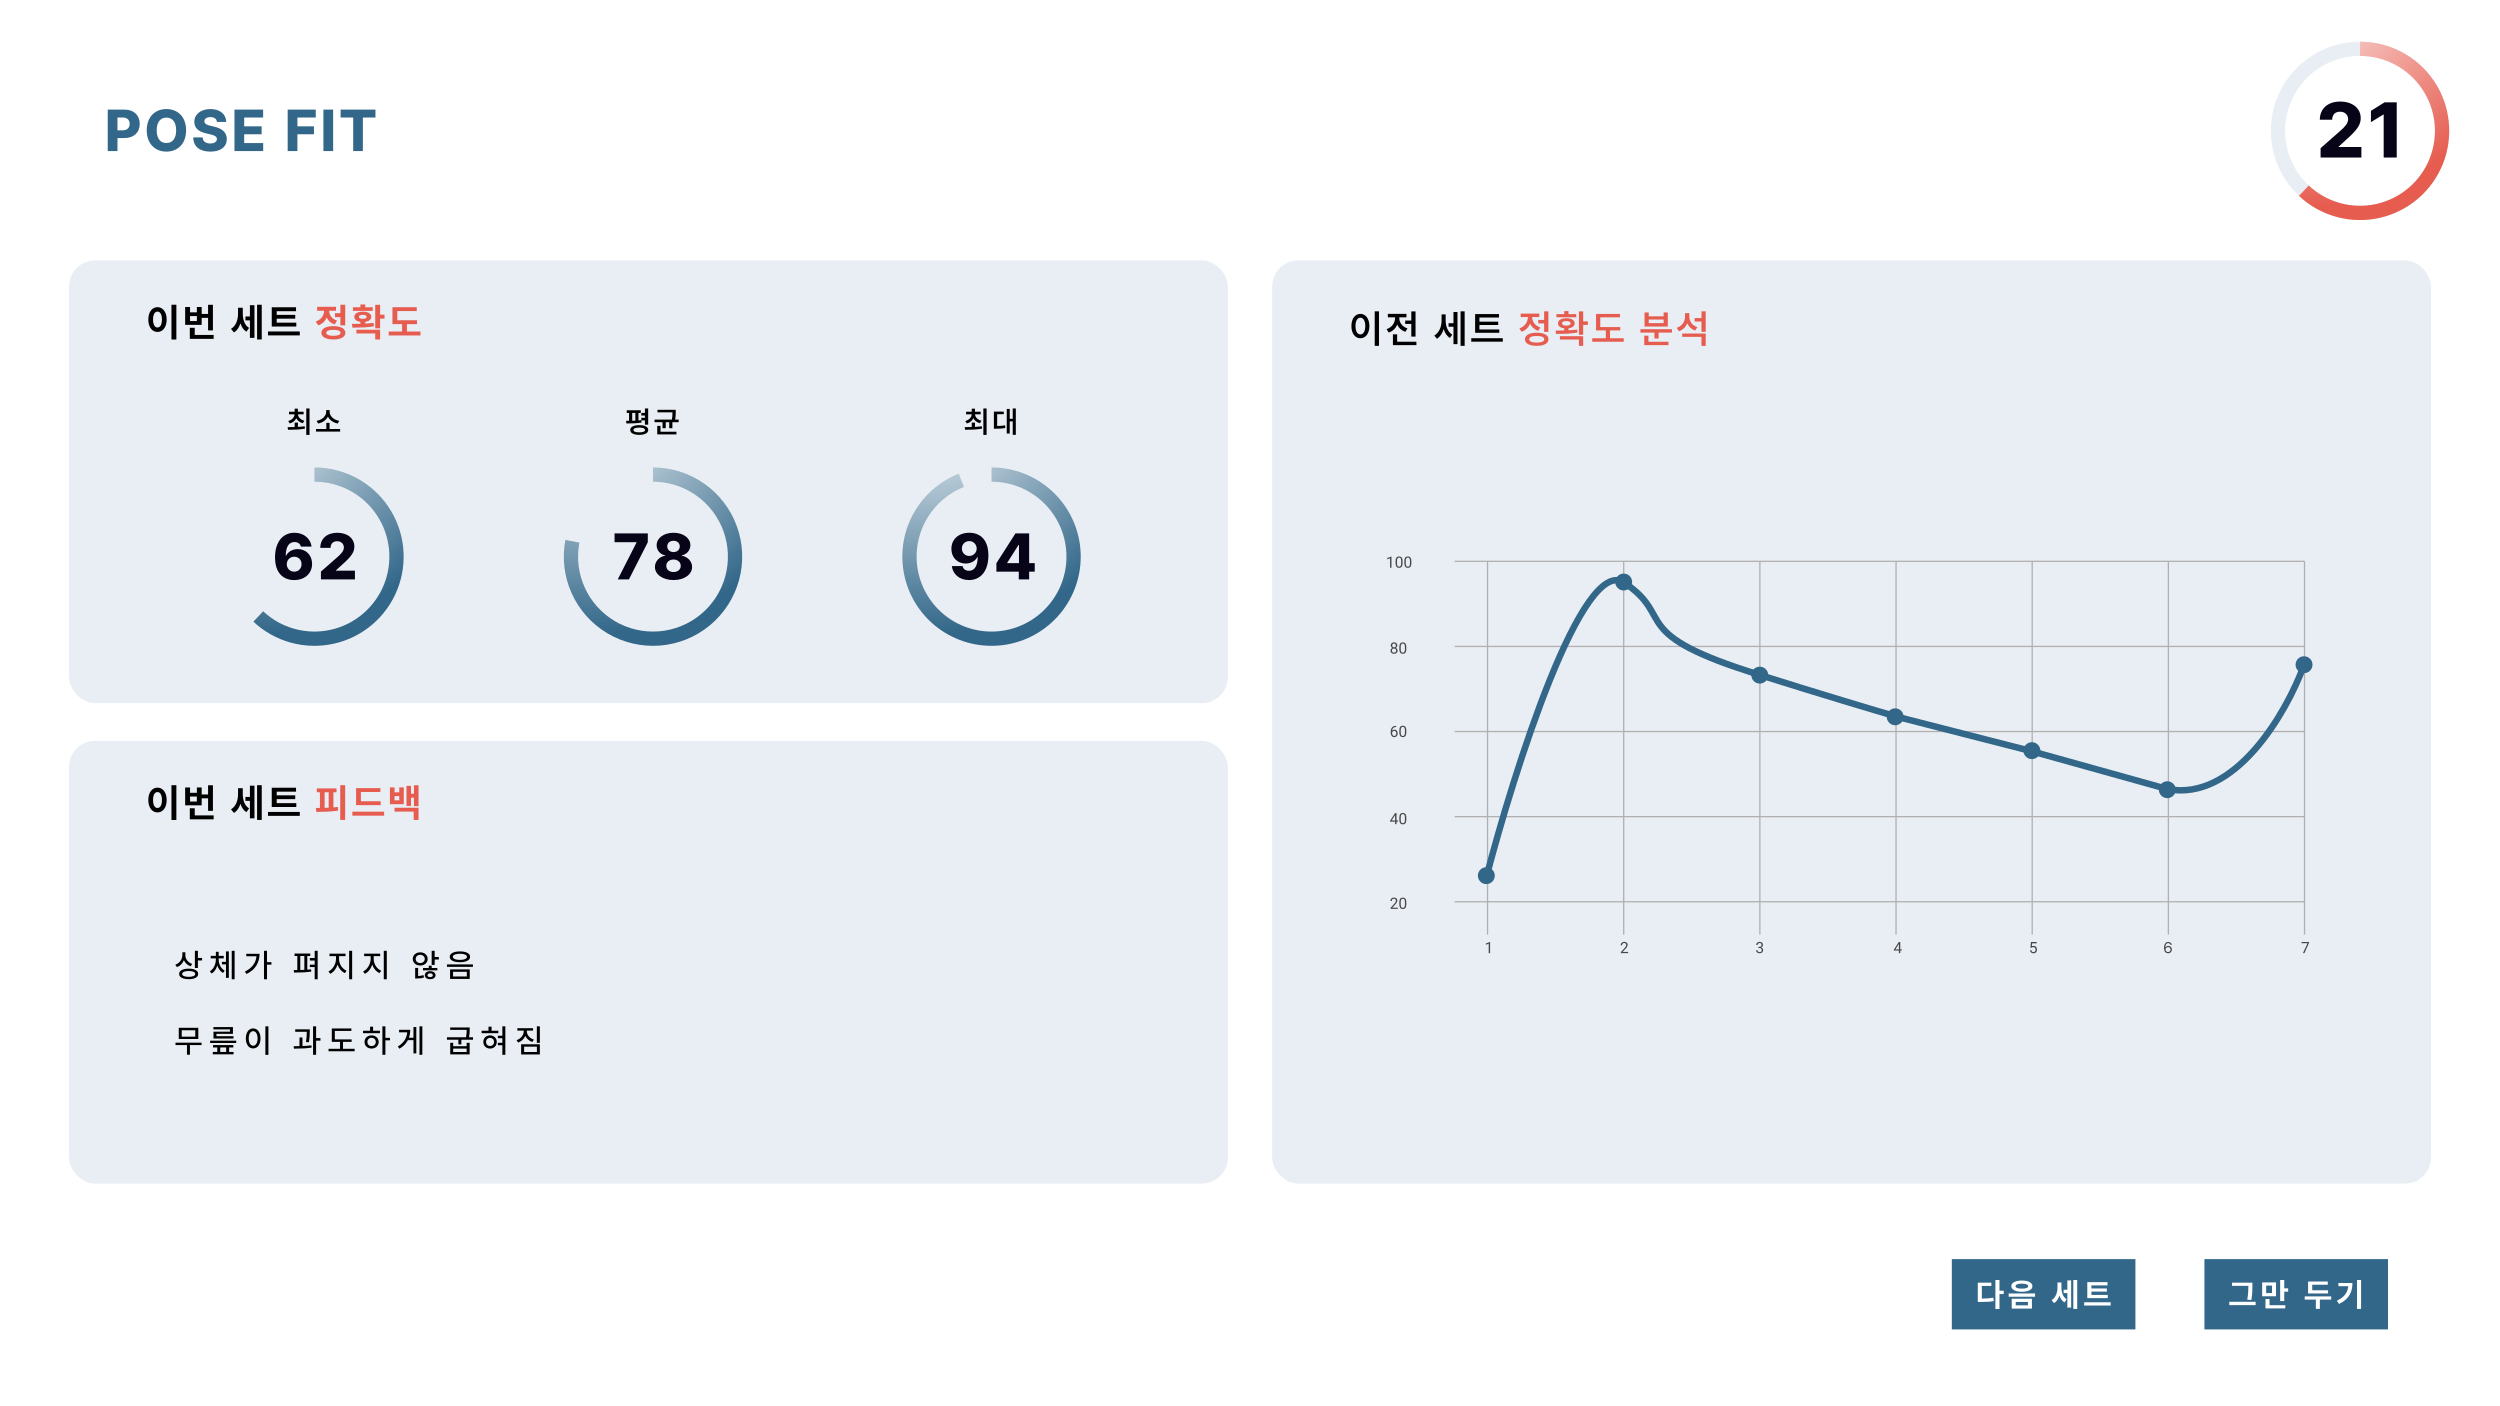 <svg width="1920" height="1080" viewBox="0 0 1920 1080" fill="none" xmlns="http://www.w3.org/2000/svg">
<rect width="1920" height="1080" fill="white"/>
<rect width="141" height="54" transform="translate(1499 967)" fill="#326789"/>
<path d="M1535.59 991.281H1538.87V993.82H1535.59V1005.29H1532.47V983.029H1535.59V991.281ZM1518.94 985.08H1529.37V987.595H1522.04V997.336C1523.74 997.32 1525.28 997.259 1526.66 997.153C1528.05 997.047 1529.46 996.872 1530.88 996.628L1531.22 999.24C1529.69 999.501 1528.18 999.676 1526.68 999.765C1525.19 999.855 1523.46 999.899 1521.47 999.899H1520.82H1518.94V985.08ZM1552.8 983.444C1554.44 983.444 1555.86 983.619 1557.08 983.969C1558.3 984.311 1559.24 984.812 1559.9 985.471C1560.56 986.122 1560.88 986.895 1560.88 987.79C1560.88 988.677 1560.56 989.446 1559.9 990.097C1559.24 990.74 1558.3 991.232 1557.09 991.574C1555.88 991.916 1554.45 992.087 1552.8 992.087C1551.17 992.087 1549.74 991.916 1548.52 991.574C1547.3 991.232 1546.35 990.74 1545.69 990.097C1545.03 989.446 1544.7 988.677 1544.7 987.79C1544.7 986.895 1545.03 986.122 1545.69 985.471C1546.35 984.812 1547.3 984.311 1548.52 983.969C1549.74 983.619 1551.17 983.444 1552.8 983.444ZM1542.67 993.381H1562.94V995.871H1542.67V993.381ZM1545.02 997.434H1560.52V1005H1545.02V997.434ZM1547.95 987.79C1547.94 988.409 1548.35 988.876 1549.19 989.194C1550.03 989.511 1551.23 989.67 1552.8 989.67C1554.36 989.67 1555.55 989.511 1556.39 989.194C1557.24 988.876 1557.66 988.409 1557.66 987.79C1557.66 987.155 1557.24 986.675 1556.39 986.35C1555.55 986.024 1554.36 985.861 1552.8 985.861C1551.23 985.861 1550.03 986.024 1549.19 986.35C1548.35 986.675 1547.94 987.155 1547.95 987.79ZM1557.47 1002.51V999.899H1548.09V1002.51H1557.47ZM1583.17 988.62C1583.16 990.606 1583.47 992.417 1584.11 994.052C1584.74 995.688 1585.77 996.962 1587.2 997.873L1585.51 1000.29C1583.73 999.216 1582.45 997.43 1581.67 994.931C1581.25 996.241 1580.7 997.397 1580.02 998.398C1579.34 999.399 1578.51 1000.19 1577.53 1000.78L1575.62 998.483C1577.18 997.523 1578.32 996.176 1579.04 994.443C1579.78 992.709 1580.14 990.817 1580.14 988.767V984.934H1583.17V988.62ZM1584.85 990.524H1587.73V983.347H1590.64V1004.22H1587.73V993.063H1584.85V990.524ZM1592.32 983.029H1595.3V1005.25H1592.32V983.029ZM1618.76 996.97H1603.04V984.665H1618.59V987.18H1606.21V989.523H1618.08V991.965H1606.21V994.504H1618.76V996.97ZM1600.65 1000.12H1620.98V1002.66H1600.65V1000.12Z" fill="white"/>
<rect width="141" height="54" transform="translate(1693 967)" fill="#326789"/>
<path d="M1729.84 985.08V987.741C1729.84 990.793 1729.84 993.82 1729.03 998.41L1725.88 998.142C1726.71 993.869 1726.71 990.695 1726.74 987.741V987.57H1714.17V985.08H1729.84ZM1732.33 999.777V1002.34H1712.07V999.777H1732.33ZM1748 984.86V995.529H1737.33V984.86H1748ZM1740.41 987.351V993.088H1744.92V987.351H1740.41ZM1754.3 983.029V989.426H1757.3V991.989H1754.3V999.24H1751.17V983.029H1754.3ZM1755.1 1002.37V1004.86H1739.89V997.653H1743V1002.37H1755.1ZM1787.96 990.939V993.381H1772.6V984.201H1787.74V986.691H1775.8V990.939H1787.96ZM1790.35 995.627V998.093H1781.66V1005.22H1778.58V998.093H1770.02V995.627H1790.35ZM1813.32 983.029V1005.25H1810.17V983.029H1813.32ZM1806.66 985.349C1806.66 992.087 1804.29 997.678 1796.36 1001.44L1794.72 998.947C1800.46 996.237 1802.98 992.722 1803.48 987.79H1795.92V985.349H1806.66Z" fill="white"/>
<rect x="977" y="200" width="890" height="709" rx="20" fill="#E9EEF4"/>
<path d="M1117.16 692.539H1769.88" stroke="#B0B0B0"/>
<path d="M1117.16 627.179H1769.88" stroke="#B0B0B0"/>
<path d="M1117.16 561.82H1769.88" stroke="#B0B0B0"/>
<path d="M1117.16 496.46H1769.88" stroke="#B0B0B0"/>
<path d="M1117.16 431.1H1769.88" stroke="#B0B0B0"/>
<path d="M1142.43 431.1V717.811" stroke="#B0B0B0"/>
<path d="M1247.01 431.1V717.811" stroke="#B0B0B0"/>
<path d="M1351.58 431.1V717.811" stroke="#B0B0B0"/>
<path d="M1456.16 431.1V717.811" stroke="#B0B0B0"/>
<path d="M1560.73 431.1V717.811" stroke="#B0B0B0"/>
<path d="M1665.31 431.1V717.811" stroke="#B0B0B0"/>
<path d="M1769.88 431.1V717.811" stroke="#B0B0B0"/>
<path d="M1068.65 427.422V436H1067.56V428.775L1065.38 429.572V428.594L1068.48 427.422H1068.65ZM1077.19 431.055V432.355C1077.19 433.055 1077.13 433.645 1077 434.125C1076.88 434.605 1076.7 434.992 1076.46 435.285C1076.23 435.578 1075.95 435.791 1075.61 435.924C1075.29 436.053 1074.91 436.117 1074.5 436.117C1074.17 436.117 1073.87 436.076 1073.59 435.994C1073.31 435.912 1073.06 435.781 1072.84 435.602C1072.62 435.418 1072.44 435.18 1072.28 434.887C1072.12 434.594 1072 434.238 1071.92 433.82C1071.84 433.402 1071.8 432.914 1071.8 432.355V431.055C1071.8 430.355 1071.86 429.77 1071.99 429.297C1072.12 428.824 1072.3 428.445 1072.53 428.16C1072.77 427.871 1073.05 427.664 1073.38 427.539C1073.71 427.414 1074.08 427.352 1074.49 427.352C1074.82 427.352 1075.12 427.393 1075.4 427.475C1075.68 427.553 1075.93 427.68 1076.15 427.855C1076.37 428.027 1076.56 428.258 1076.71 428.547C1076.87 428.832 1076.98 429.182 1077.07 429.596C1077.15 430.01 1077.19 430.496 1077.19 431.055ZM1076.1 432.531V430.873C1076.1 430.49 1076.08 430.154 1076.03 429.865C1075.99 429.572 1075.92 429.322 1075.84 429.115C1075.75 428.908 1075.64 428.74 1075.51 428.611C1075.38 428.482 1075.23 428.389 1075.06 428.33C1074.89 428.268 1074.7 428.236 1074.49 428.236C1074.23 428.236 1074 428.285 1073.8 428.383C1073.6 428.477 1073.44 428.627 1073.3 428.834C1073.17 429.041 1073.06 429.312 1072.99 429.648C1072.92 429.984 1072.89 430.393 1072.89 430.873V432.531C1072.89 432.914 1072.91 433.252 1072.95 433.545C1073 433.838 1073.07 434.092 1073.16 434.307C1073.25 434.518 1073.36 434.691 1073.49 434.828C1073.62 434.965 1073.76 435.066 1073.93 435.133C1074.1 435.195 1074.29 435.227 1074.5 435.227C1074.77 435.227 1075 435.176 1075.2 435.074C1075.4 434.973 1075.56 434.814 1075.7 434.6C1075.83 434.381 1075.93 434.102 1076 433.762C1076.07 433.418 1076.1 433.008 1076.1 432.531ZM1083.94 431.055V432.355C1083.94 433.055 1083.88 433.645 1083.75 434.125C1083.63 434.605 1083.45 434.992 1083.21 435.285C1082.98 435.578 1082.7 435.791 1082.36 435.924C1082.04 436.053 1081.66 436.117 1081.25 436.117C1080.92 436.117 1080.62 436.076 1080.34 435.994C1080.06 435.912 1079.81 435.781 1079.59 435.602C1079.37 435.418 1079.19 435.18 1079.03 434.887C1078.87 434.594 1078.75 434.238 1078.67 433.82C1078.59 433.402 1078.55 432.914 1078.55 432.355V431.055C1078.55 430.355 1078.61 429.77 1078.74 429.297C1078.87 428.824 1079.05 428.445 1079.28 428.16C1079.52 427.871 1079.8 427.664 1080.12 427.539C1080.46 427.414 1080.83 427.352 1081.24 427.352C1081.57 427.352 1081.88 427.393 1082.15 427.475C1082.43 427.553 1082.68 427.68 1082.9 427.855C1083.12 428.027 1083.31 428.258 1083.46 428.547C1083.62 428.832 1083.73 429.182 1083.82 429.596C1083.9 430.01 1083.94 430.496 1083.94 431.055ZM1082.85 432.531V430.873C1082.85 430.49 1082.83 430.154 1082.78 429.865C1082.74 429.572 1082.67 429.322 1082.59 429.115C1082.5 428.908 1082.39 428.74 1082.26 428.611C1082.13 428.482 1081.98 428.389 1081.81 428.33C1081.64 428.268 1081.45 428.236 1081.24 428.236C1080.98 428.236 1080.75 428.285 1080.55 428.383C1080.35 428.477 1080.19 428.627 1080.05 428.834C1079.92 429.041 1079.81 429.312 1079.74 429.648C1079.67 429.984 1079.64 430.393 1079.64 430.873V432.531C1079.64 432.914 1079.66 433.252 1079.7 433.545C1079.75 433.838 1079.82 434.092 1079.91 434.307C1080 434.518 1080.11 434.691 1080.24 434.828C1080.37 434.965 1080.51 435.066 1080.68 435.133C1080.85 435.195 1081.04 435.227 1081.25 435.227C1081.52 435.227 1081.75 435.176 1081.95 435.074C1082.15 434.973 1082.31 434.814 1082.45 434.6C1082.58 434.381 1082.68 434.102 1082.75 433.762C1082.82 433.418 1082.85 433.008 1082.85 432.531Z" fill="#474747"/>
<path d="M1073.34 499.691C1073.34 500.211 1073.22 500.652 1072.97 501.016C1072.74 501.375 1072.41 501.648 1072 501.836C1071.6 502.023 1071.14 502.117 1070.62 502.117C1070.11 502.117 1069.65 502.023 1069.24 501.836C1068.83 501.648 1068.51 501.375 1068.27 501.016C1068.03 500.652 1067.91 500.211 1067.91 499.691C1067.91 499.352 1067.98 499.041 1068.11 498.76C1068.24 498.475 1068.42 498.227 1068.66 498.016C1068.9 497.805 1069.19 497.643 1069.52 497.529C1069.85 497.412 1070.21 497.354 1070.61 497.354C1071.14 497.354 1071.6 497.455 1072.01 497.658C1072.42 497.857 1072.75 498.133 1072.98 498.484C1073.22 498.836 1073.34 499.238 1073.34 499.691ZM1072.25 499.668C1072.25 499.352 1072.18 499.072 1072.04 498.83C1071.91 498.584 1071.71 498.393 1071.47 498.256C1071.22 498.119 1070.94 498.051 1070.61 498.051C1070.28 498.051 1069.99 498.119 1069.75 498.256C1069.51 498.393 1069.33 498.584 1069.2 498.83C1069.06 499.072 1069 499.352 1069 499.668C1069 499.996 1069.06 500.277 1069.19 500.512C1069.32 500.742 1069.51 500.92 1069.75 501.045C1070 501.166 1070.29 501.227 1070.62 501.227C1070.96 501.227 1071.25 501.166 1071.49 501.045C1071.73 500.92 1071.92 500.742 1072.05 500.512C1072.18 500.277 1072.25 499.996 1072.25 499.668ZM1073.14 495.689C1073.14 496.104 1073.03 496.477 1072.81 496.809C1072.59 497.141 1072.29 497.402 1071.91 497.594C1071.54 497.785 1071.11 497.881 1070.62 497.881C1070.14 497.881 1069.7 497.785 1069.32 497.594C1068.94 497.402 1068.64 497.141 1068.43 496.809C1068.21 496.477 1068.11 496.104 1068.11 495.689C1068.11 495.193 1068.21 494.771 1068.43 494.424C1068.65 494.076 1068.95 493.811 1069.32 493.627C1069.7 493.443 1070.13 493.352 1070.62 493.352C1071.11 493.352 1071.54 493.443 1071.92 493.627C1072.3 493.811 1072.6 494.076 1072.81 494.424C1073.03 494.771 1073.14 495.193 1073.14 495.689ZM1072.05 495.707C1072.05 495.422 1071.99 495.17 1071.87 494.951C1071.75 494.732 1071.58 494.561 1071.37 494.436C1071.15 494.307 1070.9 494.242 1070.62 494.242C1070.33 494.242 1070.08 494.303 1069.87 494.424C1069.66 494.541 1069.49 494.709 1069.37 494.928C1069.25 495.146 1069.2 495.406 1069.2 495.707C1069.2 496 1069.25 496.256 1069.37 496.475C1069.49 496.693 1069.66 496.863 1069.88 496.984C1070.09 497.105 1070.34 497.166 1070.62 497.166C1070.91 497.166 1071.16 497.105 1071.37 496.984C1071.58 496.863 1071.75 496.693 1071.87 496.475C1071.99 496.256 1072.05 496 1072.05 495.707ZM1080.06 497.055V498.355C1080.06 499.055 1080 499.645 1079.88 500.125C1079.75 500.605 1079.57 500.992 1079.34 501.285C1079.1 501.578 1078.82 501.791 1078.49 501.924C1078.16 502.053 1077.79 502.117 1077.38 502.117C1077.05 502.117 1076.74 502.076 1076.47 501.994C1076.19 501.912 1075.94 501.781 1075.72 501.602C1075.5 501.418 1075.31 501.18 1075.15 500.887C1075 500.594 1074.88 500.238 1074.8 499.82C1074.71 499.402 1074.67 498.914 1074.67 498.355V497.055C1074.67 496.355 1074.74 495.77 1074.86 495.297C1074.99 494.824 1075.17 494.445 1075.41 494.16C1075.64 493.871 1075.92 493.664 1076.25 493.539C1076.58 493.414 1076.95 493.352 1077.36 493.352C1077.7 493.352 1078 493.393 1078.28 493.475C1078.56 493.553 1078.81 493.68 1079.03 493.855C1079.25 494.027 1079.43 494.258 1079.58 494.547C1079.74 494.832 1079.86 495.182 1079.94 495.596C1080.02 496.01 1080.06 496.496 1080.06 497.055ZM1078.97 498.531V496.873C1078.97 496.49 1078.95 496.154 1078.9 495.865C1078.86 495.572 1078.8 495.322 1078.71 495.115C1078.62 494.908 1078.52 494.74 1078.38 494.611C1078.25 494.482 1078.1 494.389 1077.93 494.33C1077.76 494.268 1077.57 494.236 1077.36 494.236C1077.11 494.236 1076.88 494.285 1076.68 494.383C1076.48 494.477 1076.31 494.627 1076.17 494.834C1076.04 495.041 1075.94 495.312 1075.87 495.648C1075.8 495.984 1075.76 496.393 1075.76 496.873V498.531C1075.76 498.914 1075.79 499.252 1075.83 499.545C1075.88 499.838 1075.94 500.092 1076.03 500.307C1076.12 500.518 1076.23 500.691 1076.36 500.828C1076.49 500.965 1076.64 501.066 1076.81 501.133C1076.98 501.195 1077.17 501.227 1077.38 501.227C1077.64 501.227 1077.87 501.176 1078.07 501.074C1078.27 500.973 1078.44 500.814 1078.57 500.6C1078.71 500.381 1078.81 500.102 1078.88 499.762C1078.94 499.418 1078.97 499.008 1078.97 498.531Z" fill="#474747"/>
<path d="M1072.12 557.457H1072.21V558.377H1072.12C1071.54 558.377 1071.06 558.471 1070.68 558.658C1070.29 558.842 1069.98 559.09 1069.76 559.402C1069.53 559.711 1069.37 560.059 1069.27 560.445C1069.17 560.832 1069.12 561.225 1069.12 561.623V562.877C1069.12 563.256 1069.16 563.592 1069.25 563.885C1069.34 564.174 1069.47 564.418 1069.62 564.617C1069.78 564.816 1069.96 564.967 1070.15 565.068C1070.35 565.17 1070.56 565.221 1070.77 565.221C1071.02 565.221 1071.24 565.174 1071.44 565.08C1071.63 564.982 1071.8 564.848 1071.93 564.676C1072.07 564.5 1072.17 564.293 1072.24 564.055C1072.31 563.816 1072.35 563.555 1072.35 563.27C1072.35 563.016 1072.32 562.771 1072.25 562.537C1072.19 562.299 1072.1 562.088 1071.97 561.904C1071.84 561.717 1071.68 561.57 1071.48 561.465C1071.29 561.355 1071.06 561.301 1070.79 561.301C1070.49 561.301 1070.21 561.375 1069.95 561.523C1069.69 561.668 1069.48 561.859 1069.31 562.098C1069.15 562.332 1069.05 562.588 1069.03 562.865L1068.46 562.859C1068.51 562.422 1068.61 562.049 1068.76 561.74C1068.91 561.428 1069.1 561.174 1069.32 560.979C1069.55 560.779 1069.8 560.635 1070.08 560.545C1070.36 560.451 1070.66 560.404 1070.97 560.404C1071.4 560.404 1071.76 560.484 1072.07 560.645C1072.38 560.805 1072.63 561.02 1072.83 561.289C1073.03 561.555 1073.18 561.855 1073.27 562.191C1073.37 562.523 1073.42 562.865 1073.42 563.217C1073.42 563.619 1073.36 563.996 1073.25 564.348C1073.14 564.699 1072.97 565.008 1072.74 565.273C1072.52 565.539 1072.24 565.746 1071.91 565.895C1071.59 566.043 1071.21 566.117 1070.77 566.117C1070.31 566.117 1069.91 566.023 1069.56 565.836C1069.22 565.645 1068.94 565.391 1068.71 565.074C1068.48 564.758 1068.31 564.406 1068.2 564.02C1068.09 563.633 1068.03 563.24 1068.03 562.842V562.332C1068.03 561.73 1068.09 561.141 1068.21 560.562C1068.33 559.984 1068.54 559.461 1068.84 558.992C1069.14 558.523 1069.55 558.15 1070.09 557.873C1070.62 557.596 1071.29 557.457 1072.12 557.457ZM1080.06 561.055V562.355C1080.06 563.055 1080 563.645 1079.88 564.125C1079.75 564.605 1079.57 564.992 1079.34 565.285C1079.1 565.578 1078.82 565.791 1078.49 565.924C1078.16 566.053 1077.79 566.117 1077.38 566.117C1077.05 566.117 1076.74 566.076 1076.47 565.994C1076.19 565.912 1075.94 565.781 1075.72 565.602C1075.5 565.418 1075.31 565.18 1075.15 564.887C1075 564.594 1074.88 564.238 1074.8 563.82C1074.71 563.402 1074.67 562.914 1074.67 562.355V561.055C1074.67 560.355 1074.74 559.77 1074.86 559.297C1074.99 558.824 1075.17 558.445 1075.41 558.16C1075.64 557.871 1075.92 557.664 1076.25 557.539C1076.58 557.414 1076.95 557.352 1077.36 557.352C1077.7 557.352 1078 557.393 1078.28 557.475C1078.56 557.553 1078.81 557.68 1079.03 557.855C1079.25 558.027 1079.43 558.258 1079.58 558.547C1079.74 558.832 1079.86 559.182 1079.94 559.596C1080.02 560.01 1080.06 560.496 1080.06 561.055ZM1078.97 562.531V560.873C1078.97 560.49 1078.95 560.154 1078.9 559.865C1078.86 559.572 1078.8 559.322 1078.71 559.115C1078.62 558.908 1078.52 558.74 1078.38 558.611C1078.25 558.482 1078.1 558.389 1077.93 558.33C1077.76 558.268 1077.57 558.236 1077.36 558.236C1077.11 558.236 1076.88 558.285 1076.68 558.383C1076.48 558.477 1076.31 558.627 1076.17 558.834C1076.04 559.041 1075.94 559.312 1075.87 559.648C1075.8 559.984 1075.76 560.393 1075.76 560.873V562.531C1075.76 562.914 1075.79 563.252 1075.83 563.545C1075.88 563.838 1075.94 564.092 1076.03 564.307C1076.12 564.518 1076.23 564.691 1076.36 564.828C1076.49 564.965 1076.64 565.066 1076.81 565.133C1076.98 565.195 1077.17 565.227 1077.38 565.227C1077.64 565.227 1077.87 565.176 1078.07 565.074C1078.27 564.973 1078.44 564.814 1078.57 564.6C1078.71 564.381 1078.81 564.102 1078.88 563.762C1078.94 563.418 1078.97 563.008 1078.97 562.531Z" fill="#474747"/>
<path d="M1073.72 630.129V631.02H1067.56V630.381L1071.38 624.469H1072.27L1071.32 626.18L1068.79 630.129H1073.72ZM1072.54 624.469V633H1071.45V624.469H1072.54ZM1080.06 628.055V629.355C1080.06 630.055 1080 630.645 1079.88 631.125C1079.75 631.605 1079.57 631.992 1079.34 632.285C1079.1 632.578 1078.82 632.791 1078.49 632.924C1078.16 633.053 1077.79 633.117 1077.38 633.117C1077.05 633.117 1076.74 633.076 1076.47 632.994C1076.19 632.912 1075.94 632.781 1075.72 632.602C1075.5 632.418 1075.31 632.18 1075.15 631.887C1075 631.594 1074.88 631.238 1074.8 630.82C1074.71 630.402 1074.67 629.914 1074.67 629.355V628.055C1074.67 627.355 1074.74 626.77 1074.86 626.297C1074.99 625.824 1075.17 625.445 1075.41 625.16C1075.64 624.871 1075.92 624.664 1076.25 624.539C1076.58 624.414 1076.95 624.352 1077.36 624.352C1077.7 624.352 1078 624.393 1078.28 624.475C1078.56 624.553 1078.81 624.68 1079.03 624.855C1079.25 625.027 1079.43 625.258 1079.58 625.547C1079.74 625.832 1079.86 626.182 1079.94 626.596C1080.02 627.01 1080.06 627.496 1080.06 628.055ZM1078.97 629.531V627.873C1078.97 627.49 1078.95 627.154 1078.9 626.865C1078.86 626.572 1078.8 626.322 1078.71 626.115C1078.62 625.908 1078.52 625.74 1078.38 625.611C1078.25 625.482 1078.1 625.389 1077.93 625.33C1077.76 625.268 1077.57 625.236 1077.36 625.236C1077.11 625.236 1076.88 625.285 1076.68 625.383C1076.48 625.477 1076.31 625.627 1076.17 625.834C1076.04 626.041 1075.94 626.312 1075.87 626.648C1075.8 626.984 1075.76 627.393 1075.76 627.873V629.531C1075.76 629.914 1075.79 630.252 1075.83 630.545C1075.88 630.838 1075.94 631.092 1076.03 631.307C1076.12 631.518 1076.23 631.691 1076.36 631.828C1076.49 631.965 1076.64 632.066 1076.81 632.133C1076.98 632.195 1077.17 632.227 1077.38 632.227C1077.64 632.227 1077.87 632.176 1078.07 632.074C1078.27 631.973 1078.44 631.814 1078.57 631.6C1078.71 631.381 1078.81 631.102 1078.88 630.762C1078.94 630.418 1078.97 630.008 1078.97 629.531Z" fill="#474747"/>
<path d="M1073.55 697.109V698H1067.96V697.221L1070.76 694.109C1071.1 693.727 1071.37 693.402 1071.56 693.137C1071.75 692.867 1071.88 692.627 1071.96 692.416C1072.03 692.201 1072.07 691.982 1072.07 691.76C1072.07 691.479 1072.01 691.225 1071.9 690.998C1071.78 690.768 1071.62 690.584 1071.39 690.447C1071.17 690.311 1070.9 690.242 1070.58 690.242C1070.21 690.242 1069.89 690.316 1069.63 690.465C1069.38 690.609 1069.2 690.812 1069.07 691.074C1068.95 691.336 1068.88 691.637 1068.88 691.977H1067.8C1067.8 691.496 1067.91 691.057 1068.12 690.658C1068.33 690.26 1068.64 689.943 1069.05 689.709C1069.47 689.471 1069.98 689.352 1070.58 689.352C1071.12 689.352 1071.58 689.447 1071.97 689.639C1072.35 689.826 1072.64 690.092 1072.85 690.436C1073.05 690.775 1073.16 691.174 1073.16 691.631C1073.16 691.881 1073.11 692.135 1073.03 692.393C1072.95 692.646 1072.83 692.9 1072.68 693.154C1072.54 693.408 1072.37 693.658 1072.17 693.904C1071.98 694.15 1071.78 694.393 1071.56 694.631L1069.27 697.109H1073.55ZM1080.06 693.055V694.355C1080.06 695.055 1080 695.645 1079.88 696.125C1079.75 696.605 1079.57 696.992 1079.34 697.285C1079.1 697.578 1078.82 697.791 1078.49 697.924C1078.16 698.053 1077.79 698.117 1077.38 698.117C1077.05 698.117 1076.74 698.076 1076.47 697.994C1076.19 697.912 1075.94 697.781 1075.72 697.602C1075.5 697.418 1075.31 697.18 1075.15 696.887C1075 696.594 1074.88 696.238 1074.8 695.82C1074.71 695.402 1074.67 694.914 1074.67 694.355V693.055C1074.67 692.355 1074.74 691.77 1074.86 691.297C1074.99 690.824 1075.17 690.445 1075.41 690.16C1075.64 689.871 1075.92 689.664 1076.25 689.539C1076.58 689.414 1076.95 689.352 1077.36 689.352C1077.7 689.352 1078 689.393 1078.28 689.475C1078.56 689.553 1078.81 689.68 1079.03 689.855C1079.25 690.027 1079.43 690.258 1079.58 690.547C1079.74 690.832 1079.86 691.182 1079.94 691.596C1080.02 692.01 1080.06 692.496 1080.06 693.055ZM1078.97 694.531V692.873C1078.97 692.49 1078.95 692.154 1078.9 691.865C1078.86 691.572 1078.8 691.322 1078.71 691.115C1078.62 690.908 1078.52 690.74 1078.38 690.611C1078.25 690.482 1078.1 690.389 1077.93 690.33C1077.76 690.268 1077.57 690.236 1077.36 690.236C1077.11 690.236 1076.88 690.285 1076.68 690.383C1076.48 690.477 1076.31 690.627 1076.17 690.834C1076.04 691.041 1075.94 691.312 1075.87 691.648C1075.8 691.984 1075.76 692.393 1075.76 692.873V694.531C1075.76 694.914 1075.79 695.252 1075.83 695.545C1075.88 695.838 1075.94 696.092 1076.03 696.307C1076.12 696.518 1076.23 696.691 1076.36 696.828C1076.49 696.965 1076.64 697.066 1076.81 697.133C1076.98 697.195 1077.17 697.227 1077.38 697.227C1077.64 697.227 1077.87 697.176 1078.07 697.074C1078.27 696.973 1078.44 696.814 1078.57 696.6C1078.71 696.381 1078.81 696.102 1078.88 695.762C1078.94 695.418 1078.97 695.008 1078.97 694.531Z" fill="#474747"/>
<path d="M1144.4 723.422V732H1143.31V724.775L1141.13 725.572V724.594L1144.23 723.422H1144.4Z" fill="#474747"/>
<path d="M1250.42 731.109V732H1244.84V731.221L1247.63 728.109C1247.98 727.727 1248.24 727.402 1248.43 727.137C1248.62 726.867 1248.76 726.627 1248.83 726.416C1248.91 726.201 1248.95 725.982 1248.95 725.76C1248.95 725.479 1248.89 725.225 1248.77 724.998C1248.66 724.768 1248.49 724.584 1248.27 724.447C1248.04 724.311 1247.78 724.242 1247.46 724.242C1247.08 724.242 1246.76 724.316 1246.51 724.465C1246.26 724.609 1246.07 724.812 1245.95 725.074C1245.82 725.336 1245.76 725.637 1245.76 725.977H1244.68C1244.68 725.496 1244.78 725.057 1244.99 724.658C1245.2 724.26 1245.52 723.943 1245.93 723.709C1246.34 723.471 1246.85 723.352 1247.46 723.352C1248 723.352 1248.46 723.447 1248.84 723.639C1249.22 723.826 1249.52 724.092 1249.72 724.436C1249.93 724.775 1250.03 725.174 1250.03 725.631C1250.03 725.881 1249.99 726.135 1249.9 726.393C1249.82 726.646 1249.71 726.9 1249.56 727.154C1249.41 727.408 1249.24 727.658 1249.05 727.904C1248.86 728.15 1248.65 728.393 1248.43 728.631L1246.15 731.109H1250.42Z" fill="#474747"/>
<path d="M1350.42 727.201H1351.19C1351.57 727.201 1351.88 727.139 1352.13 727.014C1352.38 726.885 1352.56 726.711 1352.68 726.492C1352.81 726.27 1352.87 726.02 1352.87 725.742C1352.87 725.414 1352.82 725.139 1352.71 724.916C1352.6 724.693 1352.43 724.525 1352.21 724.412C1352 724.299 1351.72 724.242 1351.38 724.242C1351.08 724.242 1350.81 724.303 1350.57 724.424C1350.34 724.541 1350.16 724.709 1350.03 724.928C1349.9 725.146 1349.84 725.404 1349.84 725.701H1348.75C1348.75 725.268 1348.86 724.873 1349.08 724.518C1349.3 724.162 1349.61 723.879 1350 723.668C1350.4 723.457 1350.86 723.352 1351.38 723.352C1351.9 723.352 1352.35 723.443 1352.74 723.627C1353.12 723.807 1353.42 724.076 1353.64 724.436C1353.85 724.791 1353.96 725.234 1353.96 725.766C1353.96 725.98 1353.91 726.211 1353.81 726.457C1353.71 726.699 1353.56 726.926 1353.35 727.137C1353.14 727.348 1352.87 727.521 1352.54 727.658C1352.21 727.791 1351.81 727.857 1351.34 727.857H1350.42V727.201ZM1350.42 728.092V727.441H1351.34C1351.88 727.441 1352.33 727.506 1352.69 727.635C1353.04 727.764 1353.32 727.936 1353.53 728.15C1353.73 728.365 1353.88 728.602 1353.96 728.859C1354.05 729.113 1354.09 729.367 1354.09 729.621C1354.09 730.02 1354.02 730.373 1353.88 730.682C1353.75 730.99 1353.56 731.252 1353.32 731.467C1353.07 731.682 1352.79 731.844 1352.46 731.953C1352.13 732.062 1351.78 732.117 1351.39 732.117C1351.02 732.117 1350.67 732.064 1350.34 731.959C1350.02 731.854 1349.73 731.701 1349.48 731.502C1349.23 731.299 1349.03 731.051 1348.89 730.758C1348.75 730.461 1348.68 730.123 1348.68 729.744H1349.77C1349.77 730.041 1349.83 730.301 1349.96 730.523C1350.09 730.746 1350.28 730.92 1350.52 731.045C1350.77 731.166 1351.06 731.227 1351.39 731.227C1351.72 731.227 1352.01 731.17 1352.24 731.057C1352.49 730.939 1352.67 730.764 1352.8 730.529C1352.93 730.295 1353 730 1353 729.645C1353 729.289 1352.93 728.998 1352.78 728.771C1352.63 728.541 1352.42 728.371 1352.14 728.262C1351.88 728.148 1351.56 728.092 1351.19 728.092H1350.42Z" fill="#474747"/>
<path d="M1460.6 729.129V730.02H1454.44V729.381L1458.26 723.469H1459.14L1458.19 725.18L1455.67 729.129H1460.6ZM1459.41 723.469V732H1458.33V723.469H1459.41Z" fill="#474747"/>
<path d="M1560.21 727.939L1559.34 727.717L1559.77 723.469H1564.14V724.471H1560.69L1560.43 726.791C1560.58 726.701 1560.78 726.617 1561.02 726.539C1561.26 726.461 1561.54 726.422 1561.85 726.422C1562.25 726.422 1562.6 726.49 1562.91 726.627C1563.22 726.76 1563.49 726.951 1563.71 727.201C1563.93 727.451 1564.1 727.752 1564.22 728.104C1564.34 728.455 1564.39 728.848 1564.39 729.281C1564.39 729.691 1564.34 730.068 1564.22 730.412C1564.12 730.756 1563.95 731.057 1563.73 731.314C1563.5 731.568 1563.22 731.766 1562.88 731.906C1562.55 732.047 1562.15 732.117 1561.69 732.117C1561.35 732.117 1561.02 732.07 1560.71 731.977C1560.41 731.879 1560.14 731.732 1559.89 731.537C1559.66 731.338 1559.46 731.092 1559.31 730.799C1559.16 730.502 1559.07 730.154 1559.03 729.756H1560.06C1560.11 730.076 1560.2 730.346 1560.34 730.564C1560.48 730.783 1560.66 730.949 1560.89 731.062C1561.12 731.172 1561.39 731.227 1561.69 731.227C1561.95 731.227 1562.18 731.182 1562.38 731.092C1562.58 731.002 1562.75 730.873 1562.88 730.705C1563.02 730.537 1563.12 730.334 1563.19 730.096C1563.27 729.857 1563.3 729.59 1563.3 729.293C1563.3 729.023 1563.27 728.773 1563.19 728.543C1563.12 728.312 1563.01 728.111 1562.86 727.939C1562.71 727.768 1562.54 727.635 1562.33 727.541C1562.12 727.443 1561.87 727.395 1561.6 727.395C1561.24 727.395 1560.96 727.443 1560.77 727.541C1560.59 727.639 1560.4 727.771 1560.21 727.939Z" fill="#474747"/>
<path d="M1773.35 723.469V724.078L1769.81 732H1768.67L1772.2 724.359H1767.58V723.469H1773.35Z" fill="#474747"/>
<path d="M1665.07 732.117C1663.59 732.094 1661.98 731.227 1661.98 728.086C1661.98 725.086 1663.21 723.398 1665.2 723.398C1666.69 723.398 1667.73 724.312 1667.95 725.648H1666.91C1666.71 724.898 1666.15 724.336 1665.2 724.336C1663.8 724.336 1662.97 725.531 1662.97 727.57H1663.08C1663.57 726.867 1664.34 726.445 1665.26 726.445C1666.77 726.445 1668.02 727.617 1668.02 729.258C1668.02 730.852 1666.85 732.129 1665.07 732.117ZM1665.07 731.191C1666.17 731.191 1666.99 730.324 1667 729.27C1666.99 728.227 1666.21 727.371 1665.09 727.371C1663.98 727.371 1663.12 728.273 1663.11 729.281C1663.11 730.277 1663.93 731.191 1665.07 731.191Z" fill="#474747"/>
<circle cx="1141.5" cy="672.5" r="5.5" fill="#326789" stroke="#326789" stroke-width="2"/>
<path d="M1252.5 447C1252.5 450.038 1250.04 452.5 1247 452.5C1243.96 452.5 1241.5 450.038 1241.5 447C1241.5 443.962 1243.96 441.5 1247 441.5C1250.04 441.5 1252.5 443.962 1252.5 447Z" fill="#326789" stroke="#326789" stroke-width="2"/>
<path d="M1357 518.5C1357 521.538 1354.54 524 1351.5 524C1348.46 524 1346 521.538 1346 518.5C1346 515.462 1348.46 513 1351.5 513C1354.54 513 1357 515.462 1357 518.5Z" fill="#326789" stroke="#326789" stroke-width="2"/>
<circle cx="1455.5" cy="550.5" r="5.5" fill="#326789" stroke="#326789" stroke-width="2"/>
<circle cx="1560.5" cy="576.5" r="5.5" fill="#326789" stroke="#326789" stroke-width="2"/>
<circle cx="1664.5" cy="606.5" r="5.5" fill="#326789" stroke="#326789" stroke-width="2"/>
<circle cx="1769.5" cy="510.5" r="5.5" fill="#326789" stroke="#326789" stroke-width="2"/>
<path d="M1141 675.5C1163.17 590.5 1215.5 425.9 1247.5 447.5C1287.5 474.5 1248 486.5 1352 518.5C1397.6 532.9 1441 545.833 1457 550.5L1560.5 577C1578.33 582 1624.1 594.8 1664.5 606C1716.5 616 1755.83 547.5 1769 512V507.5" stroke="#326789" stroke-width="5"/>
<path d="M1059.06 239.123V265.637H1055.78V239.123H1059.06ZM1044.79 241.057C1048.77 241.057 1051.67 244.689 1051.7 250.402C1051.67 256.174 1048.77 259.777 1044.79 259.777C1040.78 259.777 1037.88 256.174 1037.88 250.402C1037.88 244.689 1040.78 241.057 1044.79 241.057ZM1044.79 243.986C1042.53 243.986 1041.01 246.359 1041.01 250.402C1041.01 254.475 1042.53 256.848 1044.79 256.848C1047.02 256.848 1048.54 254.475 1048.54 250.402C1048.54 246.359 1047.02 243.986 1044.79 243.986ZM1087.13 239.152V258.488H1083.88V248.791H1079.19V246.154H1083.88V239.152H1087.13ZM1087.8 262.443V265.08H1069.76V256.789H1073.01V262.443H1087.8ZM1074.68 244.426C1074.68 247.619 1076.82 250.9 1080.92 252.248L1079.28 254.855C1076.32 253.845 1074.23 251.838 1073.07 249.318C1071.9 252.116 1069.68 254.328 1066.56 255.412L1064.89 252.775C1069.11 251.398 1071.37 247.912 1071.37 244.396V243.693H1065.86V241.057H1080.16V243.693H1074.68V244.426ZM1110.26 246.066C1110.26 250.344 1111.76 254.797 1115.33 257.053L1113.54 259.543C1111.16 258.107 1109.6 255.632 1108.74 252.717C1107.77 255.925 1106.07 258.635 1103.58 260.158L1101.56 257.727C1105.4 255.383 1107.13 250.725 1107.13 246.213V241.467H1110.26V246.066ZM1124.85 239.123V265.607H1121.72V239.123H1124.85ZM1119.34 239.592V264.318H1116.27V250.93H1112.49V248.234H1116.27V239.592H1119.34ZM1151.46 253.01V255.588H1132.89V241.203H1151.23V243.84H1136.2V247.033H1150.61V249.582H1136.2V253.01H1151.46ZM1154.13 259.719V262.385H1129.93V259.719H1154.13Z" fill="black"/>
<path d="M1189.15 239.123V254.855H1185.9V248.381H1181.39V245.715H1185.9V239.123H1189.15ZM1180.19 255.529C1185.81 255.529 1189.24 257.375 1189.24 260.568C1189.24 263.762 1185.81 265.607 1180.19 265.607C1174.59 265.607 1171.16 263.762 1171.19 260.568C1171.16 257.375 1174.59 255.529 1180.19 255.529ZM1180.19 258.02C1176.5 258.02 1174.42 258.898 1174.42 260.568C1174.42 262.209 1176.5 263.088 1180.19 263.088C1183.88 263.088 1185.99 262.209 1185.99 260.568C1185.99 258.898 1183.88 258.02 1180.19 258.02ZM1176.7 243.664C1176.7 246.887 1178.84 250.139 1182.94 251.516L1181.3 254.094C1178.36 253.098 1176.26 251.076 1175.12 248.586C1173.95 251.413 1171.74 253.669 1168.59 254.797L1166.89 252.219C1171.13 250.754 1173.39 247.18 1173.39 243.693V243.488H1167.88V240.852H1182.18V243.488H1176.7V243.664ZM1215.88 239.152V246.857H1219.45V249.553H1215.88V257.053H1212.63V239.152H1215.88ZM1194.67 253.889C1196.66 253.889 1198.96 253.874 1201.35 253.801V252.189C1198.4 251.823 1196.54 250.402 1196.54 248.322C1196.54 245.891 1199.09 244.367 1202.93 244.396C1206.8 244.367 1209.32 245.891 1209.32 248.322C1209.32 250.388 1207.5 251.794 1204.6 252.16V253.684C1206.86 253.581 1209.13 253.405 1211.25 253.127L1211.51 255.383C1205.86 256.379 1199.68 256.438 1195.02 256.438L1194.67 253.889ZM1215.88 258.195V265.607H1212.63V260.744H1198.01V258.195H1215.88ZM1210.55 241.232V243.635H1195.34V241.232H1201.35V238.918H1204.6V241.232H1210.55ZM1202.93 246.594C1200.88 246.564 1199.65 247.18 1199.68 248.322C1199.65 249.406 1200.88 250.109 1202.93 250.08C1204.98 250.109 1206.21 249.406 1206.21 248.322C1206.21 247.18 1204.98 246.564 1202.93 246.594ZM1244.33 251.164V253.742H1236.48V259.807H1247.03V262.473H1222.83V259.807H1233.26V253.742H1225.76V241.086H1244.13V243.693H1229.01V251.164H1244.33ZM1284.05 252.834V255.441H1273.82V260.012H1270.6V255.441H1259.85V252.834H1284.05ZM1281.38 262.443V265.08H1262.78V257.785H1266V262.443H1281.38ZM1266.23 239.973V242.961H1277.66V239.973H1280.88V250.754H1263.01V239.973H1266.23ZM1266.23 248.176H1277.66V245.393H1266.23V248.176ZM1297.41 243.312C1297.41 246.711 1299.55 249.963 1303.62 251.281L1301.87 253.889C1299 252.878 1296.95 250.871 1295.83 248.322C1294.65 251.105 1292.49 253.288 1289.45 254.387L1287.69 251.779C1291.99 250.344 1294.13 246.887 1294.13 243.107V240.5H1297.41V243.312ZM1309.98 256.145V265.607H1306.73V258.723H1291.94V256.145H1309.98ZM1309.98 239.123V254.855H1306.73V246.945H1301.46V244.279H1306.73V239.123H1309.98Z" fill="#E65C4F"/>
<rect x="53" y="569" width="890" height="340" rx="20" fill="#E9EEF4"/>
<path d="M154.801 802.629H145.865V810.051H143.595V802.629H134.781V800.749H154.801V802.629ZM137.296 789.372H152.286V797.966H137.296V789.372ZM149.967 796.159V791.228H139.566V796.159H149.967ZM181.407 801.018H161.388V799.211H181.407V801.018ZM163.414 807.878H166.856V804.46H163.609V802.629H179.186V804.46H175.963V807.878H179.381V809.709H163.414V807.878ZM163.902 788.762H178.893V794.011H166.246V795.817H179.332V797.6H163.951V792.302H176.573V790.568H163.902V788.762ZM173.692 807.878V804.46H169.151V807.878H173.692ZM206.134 810.124H203.814V788.2H206.134V810.124ZM188.775 797.502C188.775 795.972 189.015 794.629 189.496 793.474C189.976 792.31 190.643 791.415 191.498 790.788C192.36 790.153 193.341 789.836 194.439 789.836C195.522 789.836 196.49 790.153 197.345 790.788C198.199 791.415 198.867 792.31 199.347 793.474C199.835 794.629 200.079 795.972 200.079 797.502C200.079 799.048 199.835 800.403 199.347 801.567C198.867 802.731 198.199 803.626 197.345 804.252C196.49 804.879 195.522 805.192 194.439 805.192C193.341 805.192 192.36 804.879 191.498 804.252C190.643 803.626 189.976 802.731 189.496 801.567C189.015 800.403 188.775 799.048 188.775 797.502ZM191.021 797.502C191.021 798.641 191.164 799.634 191.449 800.48C191.734 801.327 192.132 801.978 192.645 802.434C193.166 802.889 193.764 803.117 194.439 803.117C195.107 803.117 195.697 802.889 196.209 802.434C196.722 801.978 197.121 801.327 197.406 800.48C197.691 799.634 197.833 798.641 197.833 797.502C197.833 796.379 197.691 795.398 197.406 794.56C197.121 793.714 196.722 793.063 196.209 792.607C195.697 792.143 195.107 791.911 194.439 791.911C193.764 791.911 193.166 792.143 192.645 792.607C192.132 793.063 191.734 793.714 191.449 794.56C191.164 795.398 191.021 796.379 191.021 797.502ZM237.911 791.887C237.903 793.343 237.862 794.711 237.789 795.988C237.716 797.266 237.545 798.755 237.276 800.456L234.981 800.285C235.234 798.731 235.401 797.335 235.482 796.098C235.563 794.861 235.608 793.636 235.616 792.424H226.729V790.544H237.911V791.887ZM225.509 803.483C227.503 803.467 229 803.447 230.001 803.422V796.794H232.296V803.349C235.071 803.235 237.366 803.06 239.181 802.824L239.303 804.558C235.974 805.095 231.804 805.363 226.791 805.363H225.777L225.509 803.483ZM240.426 788.2H242.77V797.233H246.114V799.211H242.77V810.075H240.426V788.2ZM270.06 800.139H263.443V805.485H272.354V807.39H252.335V805.485H261.148V800.139H254.825V789.885H269.864V791.765H257.145V798.283H270.06V800.139ZM295.982 797.062H299.498V798.991H295.982V810.075H293.688V788.2H295.982V797.062ZM278.819 791.618H284.215V788.493H286.534V791.618H291.783V793.522H278.819V791.618ZM279.942 800.212C279.942 799.235 280.174 798.361 280.638 797.587C281.11 796.814 281.757 796.212 282.579 795.781C283.409 795.349 284.345 795.134 285.387 795.134C286.42 795.134 287.348 795.349 288.17 795.781C289 796.212 289.651 796.814 290.123 797.587C290.595 798.361 290.831 799.235 290.831 800.212C290.831 801.197 290.595 802.076 290.123 802.849C289.651 803.622 289 804.228 288.17 804.667C287.348 805.099 286.42 805.314 285.387 805.314C284.345 805.314 283.409 805.099 282.579 804.667C281.757 804.228 281.11 803.622 280.638 802.849C280.174 802.076 279.942 801.197 279.942 800.212ZM282.164 800.212C282.164 800.839 282.298 801.392 282.567 801.872C282.844 802.352 283.226 802.722 283.714 802.983C284.211 803.243 284.768 803.369 285.387 803.361C285.997 803.369 286.546 803.243 287.035 802.983C287.523 802.722 287.905 802.352 288.182 801.872C288.467 801.392 288.609 800.839 288.609 800.212C288.609 799.602 288.467 799.056 288.182 798.576C287.905 798.096 287.523 797.722 287.035 797.453C286.546 797.176 285.997 797.038 285.387 797.038C284.768 797.038 284.211 797.176 283.714 797.453C283.226 797.722 282.844 798.096 282.567 798.576C282.298 799.056 282.164 799.602 282.164 800.212ZM324.347 810.075H322.149V788.2H324.347V810.075ZM305.475 803.752C307.753 802.401 309.483 800.818 310.663 799.003C311.843 797.181 312.534 795.118 312.738 792.814H306.5V790.91H315.045C315.029 793.156 314.703 795.183 314.068 796.989H317.535V788.762H319.732V809.001H317.535V798.845H313.263C311.912 801.49 309.755 803.679 306.793 805.412L305.475 803.752ZM360.714 790.69C360.714 791.805 360.685 792.802 360.628 793.681C360.571 794.56 360.437 795.533 360.226 796.599H363.277V798.503H354.317V802.092H352.022V798.503H343.258V796.599H357.894C358.114 795.557 358.256 794.613 358.321 793.767C358.386 792.92 358.419 791.984 358.419 790.959H345.748V789.079H360.714V790.69ZM345.772 800.871H348.043V803.483H358.37V800.871H360.689V809.782H345.772V800.871ZM358.37 807.927V805.314H348.043V807.927H358.37ZM382.73 793.522H369.889V791.618H375.162V788.469H377.53V791.618H382.73V793.522ZM371.183 800.212C371.183 799.235 371.402 798.361 371.842 797.587C372.289 796.814 372.904 796.212 373.685 795.781C374.474 795.349 375.366 795.134 376.358 795.134C377.335 795.134 378.214 795.349 378.995 795.781C379.785 796.212 380.403 796.814 380.851 797.587C381.298 798.361 381.526 799.235 381.534 800.212C381.526 801.188 381.294 802.063 380.838 802.836C380.391 803.61 379.776 804.216 378.995 804.655C378.214 805.095 377.335 805.314 376.358 805.314C375.366 805.314 374.474 805.095 373.685 804.655C372.904 804.216 372.289 803.61 371.842 802.836C371.402 802.063 371.183 801.188 371.183 800.212ZM373.282 800.212C373.282 800.822 373.412 801.368 373.673 801.848C373.933 802.32 374.295 802.686 374.759 802.946C375.231 803.199 375.764 803.321 376.358 803.312C376.944 803.321 377.469 803.199 377.933 802.946C378.397 802.686 378.763 802.32 379.032 801.848C379.3 801.368 379.435 800.822 379.435 800.212C379.435 799.61 379.3 799.073 379.032 798.601C378.763 798.129 378.397 797.762 377.933 797.502C377.469 797.233 376.944 797.095 376.358 797.087C375.764 797.095 375.231 797.233 374.759 797.502C374.295 797.762 373.933 798.129 373.673 798.601C373.412 799.073 373.282 799.61 373.282 800.212ZM382.34 795.451H385.807V788.2H388.102V810.075H385.807V802.775H382.364V800.896H385.807V797.355H382.34V795.451ZM404.576 791.936C404.576 792.871 404.796 793.771 405.235 794.633C405.683 795.488 406.318 796.249 407.14 796.916C407.97 797.583 408.938 798.096 410.045 798.454L408.849 800.236C407.612 799.846 406.525 799.243 405.589 798.43C404.662 797.616 403.945 796.656 403.441 795.549C402.944 796.737 402.22 797.779 401.268 798.674C400.316 799.561 399.197 800.228 397.911 800.676L396.715 798.845C397.83 798.47 398.802 797.929 399.632 797.221C400.462 796.513 401.101 795.703 401.549 794.792C402.005 793.881 402.232 792.928 402.232 791.936V791.521H397.325V789.641H409.386V791.521H404.576V791.936ZM400.23 801.994H414.61V809.807H400.23V801.994ZM412.34 807.927V803.85H402.525V807.927H412.34ZM412.291 788.225H414.61V800.92H412.291V788.225Z" fill="black"/>
<path d="M142.35 733.691C142.35 734.644 142.561 735.559 142.984 736.438C143.416 737.317 144.03 738.094 144.828 738.77C145.625 739.445 146.557 739.958 147.623 740.308L146.378 742.139C145.198 741.724 144.164 741.109 143.277 740.295C142.398 739.473 141.719 738.517 141.239 737.427C140.759 738.672 140.059 739.754 139.139 740.674C138.228 741.593 137.141 742.285 135.88 742.749L134.635 740.894C135.758 740.495 136.722 739.925 137.528 739.185C138.342 738.444 138.964 737.585 139.396 736.609C139.827 735.624 140.047 734.587 140.055 733.496V731.348H142.35V733.691ZM137.589 747.974C137.589 747.127 137.882 746.399 138.468 745.789C139.062 745.178 139.908 744.714 141.007 744.397C142.114 744.08 143.424 743.921 144.938 743.921C146.427 743.921 147.717 744.08 148.807 744.397C149.898 744.714 150.732 745.178 151.31 745.789C151.896 746.399 152.188 747.127 152.188 747.974C152.188 748.828 151.896 749.561 151.31 750.171C150.732 750.781 149.898 751.241 148.807 751.55C147.725 751.868 146.435 752.026 144.938 752.026C143.424 752.026 142.114 751.868 141.007 751.55C139.908 751.241 139.062 750.781 138.468 750.171C137.882 749.561 137.589 748.828 137.589 747.974ZM139.908 747.974C139.9 748.69 140.335 749.239 141.214 749.622C142.101 750.004 143.342 750.203 144.938 750.22C146.524 750.203 147.753 750.004 148.624 749.622C149.495 749.239 149.926 748.69 149.918 747.974C149.918 747.51 149.723 747.111 149.332 746.777C148.941 746.444 148.372 746.191 147.623 746.021C146.874 745.841 145.979 745.752 144.938 745.752C143.888 745.752 142.984 745.841 142.228 746.021C141.479 746.191 140.905 746.444 140.506 746.777C140.108 747.111 139.908 747.51 139.908 747.974ZM149.674 730.2H151.993V735.693H155.167V737.646H151.993V743.408H149.674V730.2ZM167.955 736.914C167.955 738.078 168.13 739.217 168.48 740.332C168.838 741.439 169.363 742.444 170.055 743.347C170.755 744.242 171.593 744.954 172.569 745.483L171.275 747.192C170.242 746.647 169.355 745.882 168.614 744.897C167.874 743.913 167.3 742.782 166.893 741.504C166.486 742.871 165.912 744.092 165.172 745.166C164.439 746.24 163.561 747.087 162.535 747.705L161.168 745.947C162.145 745.378 162.979 744.613 163.67 743.652C164.362 742.692 164.883 741.63 165.233 740.466C165.591 739.303 165.774 738.118 165.782 736.914V736.035H161.827V734.131H165.782V730.981H167.955V734.131H171.837V736.035H167.955V736.914ZM170.396 738.721H173.546V730.664H175.743V750.977H173.546V740.649H170.396V738.721ZM177.965 730.2H180.187V752.075H177.965V730.2ZM205.06 738.916H208.453V740.845H205.06V752.051H202.74V730.2H205.06V738.916ZM188.043 746.216C190.777 744.849 192.889 743.18 194.378 741.211C195.876 739.242 196.743 736.979 196.979 734.424H189.142V732.495H199.347C199.33 735.832 198.521 738.831 196.917 741.492C195.314 744.145 192.787 746.322 189.337 748.022L188.043 746.216ZM238.277 734.229H236.007V744.714C237.016 744.649 237.984 744.564 238.912 744.458L239.059 746.167C237.097 746.468 235.038 746.672 232.882 746.777C230.733 746.875 228.382 746.932 225.826 746.948L225.582 745.02C226.119 745.02 227.039 745.011 228.341 744.995V734.229H226.217V732.324H238.277V734.229ZM230.611 744.958C231.653 744.934 232.695 744.897 233.736 744.849V734.229H230.611V744.958ZM237.96 740.845H241.671V737.671H237.96V735.767H241.671V730.2H243.966V752.075H241.671V742.725H237.96V740.845ZM260.392 736.646C260.392 737.85 260.636 739.046 261.124 740.234C261.62 741.423 262.304 742.485 263.175 743.42C264.054 744.356 265.047 745.06 266.153 745.532L264.884 747.339C263.606 746.777 262.475 745.927 261.49 744.788C260.506 743.648 259.757 742.342 259.244 740.869C258.731 742.448 257.983 743.86 256.998 745.105C256.013 746.35 254.89 747.282 253.629 747.9L252.286 746.069C253.368 745.565 254.345 744.812 255.216 743.811C256.095 742.802 256.782 741.667 257.279 740.405C257.783 739.144 258.04 737.891 258.048 736.646V734.326H253.043V732.397H265.372V734.326H260.392V736.646ZM268.131 730.2H270.45V752.075H268.131V730.2ZM286.998 736.646C286.998 737.85 287.242 739.046 287.73 740.234C288.227 741.423 288.91 742.485 289.781 743.42C290.66 744.356 291.653 745.06 292.76 745.532L291.49 747.339C290.213 746.777 289.081 745.927 288.097 744.788C287.112 743.648 286.363 742.342 285.851 740.869C285.338 742.448 284.589 743.86 283.604 745.105C282.62 746.35 281.497 747.282 280.235 747.9L278.893 746.069C279.975 745.565 280.951 744.812 281.822 743.811C282.701 742.802 283.389 741.667 283.885 740.405C284.39 739.144 284.646 737.891 284.654 736.646V734.326H279.649V732.397H291.979V734.326H286.998V736.646ZM294.737 730.2H297.057V752.075H294.737V730.2ZM322.73 731.372C323.821 731.372 324.802 731.592 325.672 732.031C326.543 732.463 327.227 733.065 327.723 733.838C328.22 734.603 328.468 735.474 328.468 736.45C328.468 737.427 328.22 738.302 327.723 739.075C327.227 739.84 326.543 740.442 325.672 740.881C324.802 741.313 323.821 741.528 322.73 741.528C321.64 741.528 320.655 741.313 319.776 740.881C318.906 740.442 318.222 739.84 317.726 739.075C317.229 738.302 316.985 737.427 316.993 736.45C316.985 735.482 317.229 734.611 317.726 733.838C318.222 733.065 318.906 732.463 319.776 732.031C320.655 731.592 321.64 731.372 322.73 731.372ZM318.849 743.359H321.119V749.585C322.698 749.512 324.081 749.276 325.27 748.877L325.611 750.708C324.692 751.017 323.776 751.225 322.865 751.331C321.953 751.436 320.989 751.489 319.972 751.489H318.849V743.359ZM319.239 736.45C319.239 737.061 319.39 737.61 319.691 738.098C320 738.578 320.419 738.953 320.948 739.221C321.485 739.49 322.079 739.624 322.73 739.624C323.39 739.624 323.984 739.49 324.513 739.221C325.042 738.953 325.457 738.578 325.758 738.098C326.067 737.61 326.222 737.061 326.222 736.45C326.222 735.84 326.067 735.299 325.758 734.827C325.457 734.347 325.042 733.972 324.513 733.704C323.984 733.435 323.39 733.301 322.73 733.301C322.079 733.301 321.485 733.435 320.948 733.704C320.419 733.972 320 734.347 319.691 734.827C319.39 735.299 319.239 735.84 319.239 736.45ZM324.854 743.433H329.273V741.65H331.544V743.433H335.89V745.215H324.854V743.433ZM326.246 748.975C326.238 748.348 326.405 747.803 326.747 747.339C327.088 746.867 327.573 746.501 328.199 746.24C328.826 745.98 329.55 745.85 330.372 745.85C331.178 745.85 331.89 745.98 332.508 746.24C333.135 746.501 333.623 746.867 333.973 747.339C334.323 747.803 334.498 748.348 334.498 748.975C334.498 749.593 334.323 750.13 333.973 750.586C333.623 751.05 333.135 751.404 332.508 751.648C331.89 751.9 331.178 752.026 330.372 752.026C329.558 752.026 328.838 751.9 328.211 751.648C327.585 751.404 327.097 751.05 326.747 750.586C326.405 750.13 326.238 749.593 326.246 748.975ZM328.297 748.975C328.297 749.414 328.488 749.764 328.871 750.024C329.261 750.285 329.762 750.415 330.372 750.415C330.974 750.415 331.463 750.285 331.837 750.024C332.219 749.764 332.415 749.414 332.423 748.975C332.415 748.535 332.219 748.181 331.837 747.913C331.463 747.644 330.974 747.51 330.372 747.51C329.762 747.51 329.261 747.644 328.871 747.913C328.488 748.181 328.297 748.535 328.297 748.975ZM331.52 730.2H333.839V734.985H337.013V736.914H333.839V741.089H331.52V730.2ZM353.219 730.664C354.814 730.664 356.197 730.831 357.369 731.165C358.541 731.49 359.444 731.97 360.079 732.605C360.714 733.24 361.031 733.993 361.031 734.863C361.031 735.718 360.714 736.458 360.079 737.085C359.444 737.703 358.541 738.175 357.369 738.501C356.197 738.826 354.814 738.989 353.219 738.989C351.632 738.989 350.248 738.826 349.068 738.501C347.896 738.175 346.993 737.703 346.358 737.085C345.724 736.458 345.406 735.718 345.406 734.863C345.406 733.993 345.724 733.24 346.358 732.605C346.993 731.97 347.896 731.49 349.068 731.165C350.248 730.831 351.632 730.664 353.219 730.664ZM343.258 740.674H363.204V742.554H343.258V740.674ZM345.65 744.507H360.763V751.807H345.65V744.507ZM347.799 734.863C347.799 735.343 348.014 735.758 348.446 736.108C348.877 736.45 349.5 736.715 350.313 736.902C351.127 737.089 352.096 737.183 353.219 737.183C354.334 737.183 355.298 737.089 356.112 736.902C356.926 736.715 357.548 736.45 357.979 736.108C358.419 735.758 358.639 735.343 358.639 734.863C358.639 734.367 358.423 733.944 357.992 733.594C357.56 733.236 356.942 732.963 356.136 732.776C355.339 732.589 354.391 732.495 353.292 732.495C351.575 732.495 350.228 732.703 349.251 733.118C348.275 733.525 347.791 734.106 347.799 734.863ZM358.517 749.927V746.362H347.945V749.927H358.517Z" fill="black"/>
<path d="M135.454 629.754H131.675V603.035H135.454V629.754ZM113.921 614.402C113.921 612.498 114.219 610.828 114.814 609.393C115.42 607.957 116.255 606.854 117.319 606.082C118.394 605.301 119.614 604.91 120.981 604.91C122.319 604.91 123.516 605.301 124.57 606.082C125.635 606.854 126.47 607.957 127.075 609.393C127.681 610.828 127.983 612.498 127.983 614.402C127.983 616.316 127.681 617.996 127.075 619.441C126.47 620.877 125.635 621.985 124.57 622.767C123.516 623.538 122.319 623.924 120.981 623.924C119.614 623.924 118.394 623.538 117.319 622.767C116.255 621.985 115.42 620.877 114.814 619.441C114.219 617.996 113.921 616.316 113.921 614.402ZM117.524 614.402C117.524 615.701 117.666 616.814 117.949 617.742C118.232 618.66 118.633 619.358 119.15 619.837C119.678 620.306 120.288 620.535 120.981 620.525C121.655 620.535 122.246 620.306 122.754 619.837C123.271 619.358 123.672 618.66 123.955 617.742C124.238 616.814 124.38 615.701 124.38 614.402C124.38 613.104 124.238 611.995 123.955 611.077C123.672 610.159 123.271 609.466 122.754 608.997C122.246 608.519 121.655 608.279 120.981 608.279C120.288 608.279 119.678 608.519 119.15 608.997C118.633 609.466 118.232 610.159 117.949 611.077C117.666 611.995 117.524 613.104 117.524 614.402ZM163.528 622.723H159.808V613.113H154.886V618.504H142.2V604.793H145.95V608.895H151.194V604.793H154.886V610.125H159.808V603.064H163.528V622.723ZM145.774 620.76H149.554V626.238H164.085V629.227H145.774V620.76ZM151.194 615.574V611.736H145.95V615.574H151.194ZM186.454 609.744C186.444 612.127 186.82 614.3 187.582 616.263C188.344 618.226 189.579 619.754 191.288 620.848L189.267 623.748C187.128 622.459 185.59 620.315 184.652 617.317C184.154 618.89 183.495 620.276 182.675 621.478C181.854 622.679 180.858 623.631 179.687 624.334L177.401 621.58C179.267 620.428 180.634 618.812 181.503 616.731C182.382 614.651 182.821 612.381 182.821 609.92V605.32H186.454V609.744ZM188.476 612.029H191.933V603.416H195.419V628.465H191.933V615.076H188.476V612.029ZM197.44 603.035H201.015V629.695H197.44V603.035ZM227.565 619.764H208.698V604.998H227.36V608.016H212.507V610.828H226.745V613.758H212.507V616.805H227.565V619.764ZM205.827 623.543H230.231V626.59H205.827V623.543Z" fill="black"/>
<path d="M265.081 629.695H261.302V603.035H265.081V629.695ZM242.61 620.525C243.216 620.525 244.241 620.516 245.687 620.496V608.484H243.343V605.496H258.431V608.484H256.058V620.071C257.122 619.993 258.274 619.881 259.515 619.734L259.69 622.518C257.171 622.928 254.559 623.201 251.854 623.338C249.158 623.475 246.194 623.553 242.962 623.572L242.61 620.525ZM249.319 620.423C250.706 620.384 251.741 620.345 252.425 620.306V608.484H249.319V620.423ZM292.335 618.357H273.468V605.262H292.13V608.279H277.159V615.369H292.335V618.357ZM270.597 623.367H295.001V626.443H270.597V623.367ZM303.007 608.514H306.64V604.705H310.097V617.625H299.462V604.705H303.007V608.514ZM303.007 620.32H321.435V629.695H317.714V623.309H303.007V620.32ZM306.64 614.666V611.355H303.007V614.666H306.64ZM312.177 603.533H315.663V609.568H317.89V603.064H321.435V619.119H317.89V612.586H315.663V618.973H312.177V603.533Z" fill="#E65C4F"/>
<rect x="53" y="200" width="890" height="340" rx="20" fill="#E9EEF4"/>
<path d="M830 427.5C830 465.332 799.332 496 761.5 496C723.668 496 693 465.332 693 427.5C693 389.669 723.668 359 761.5 359C799.332 359 830 389.669 830 427.5ZM703.96 427.5C703.96 459.278 729.722 485.04 761.5 485.04C793.278 485.04 819.04 459.278 819.04 427.5C819.04 395.722 793.278 369.96 761.5 369.96C729.722 369.96 703.96 395.722 703.96 427.5Z" fill="#E9EEF4"/>
<path d="M761.5 359C778.551 359 794.99 365.36 807.601 376.835C820.213 388.311 828.091 404.078 829.696 421.054C831.301 438.029 826.516 454.993 816.278 468.629C806.04 482.264 791.085 491.592 774.336 494.787C757.586 497.982 740.247 494.815 725.709 485.906C711.17 476.997 700.477 462.985 695.72 446.611C690.963 430.237 692.484 412.677 699.985 397.364C707.487 382.052 720.43 370.087 736.283 363.81L740.318 374.001C727.001 379.273 716.129 389.323 709.827 402.186C703.526 415.048 702.249 429.799 706.245 443.553C710.241 457.308 719.223 469.077 731.435 476.561C743.648 484.045 758.213 486.705 772.282 484.021C786.351 481.337 798.914 473.502 807.514 462.048C816.114 450.594 820.133 436.345 818.785 422.085C817.437 407.825 810.819 394.581 800.225 384.942C789.631 375.302 775.823 369.96 761.5 369.96L761.5 359Z" fill="url(#paint0_radial_66_106)"/>
<path d="M744.386 409.16C752.101 409.16 759.083 413.75 759.083 426.543C759.132 438.408 753.224 445.488 744.19 445.488C736.72 445.488 731.69 440.801 731.007 434.746H739.259C739.747 437.139 741.651 438.359 744.19 438.359C748.634 438.359 750.831 434.307 750.88 427.764H750.636C749.073 430.938 745.558 432.793 741.554 432.793C735.206 432.793 730.665 428.057 730.665 421.562C730.616 414.238 736.183 409.16 744.386 409.16ZM744.435 415.557C741.114 415.557 738.722 418.096 738.722 421.27C738.771 424.492 741.065 426.982 744.386 426.982C747.608 426.982 750.099 424.395 750.099 421.27C750.05 418.145 747.657 415.557 744.435 415.557ZM765.233 439.043V432.549L779.882 409.648H790.38V432.5H794.677V439.043H790.38V445H782.421V439.043H765.233ZM773.534 432.5H782.567V418.486H782.274L773.534 432.207V432.5Z" fill="#070417"/>
<path d="M748.792 324.565V327.845C750.555 327.755 752.33 327.598 754.003 327.351L754.205 329.192C749.646 330.023 744.771 330.068 741.2 330.068L740.886 328.047C742.469 328.036 744.333 328.024 746.299 327.957V324.565H748.792ZM753.172 316.188V318.209H748.837C748.949 320.376 750.667 322.331 753.733 323.105L752.588 325.06C750.185 324.408 748.466 323.004 747.557 321.196C746.658 323.105 744.962 324.565 742.548 325.217L741.357 323.33C744.423 322.488 746.108 320.489 746.254 318.209H741.964V316.188H746.299V313.874H748.792V316.188H753.172ZM757.709 313.694V334.021H755.216V313.694H757.709ZM780.148 313.694V333.999H777.768V323.645H775.477V332.966H773.186V314.076H775.477V321.646H777.768V313.694H780.148ZM770.895 316.098V318.119H765.818V327.148C768.031 327.126 769.85 327.014 771.905 326.632L772.085 328.676C769.637 329.17 767.503 329.237 764.673 329.26H763.303V316.098H770.895Z" fill="black"/>
<path d="M570 427.5C570 465.332 539.332 496 501.5 496C463.668 496 433 465.332 433 427.5C433 389.669 463.668 359 501.5 359C539.332 359 570 389.669 570 427.5ZM443.96 427.5C443.96 459.278 469.722 485.04 501.5 485.04C533.278 485.04 559.04 459.278 559.04 427.5C559.04 395.722 533.278 369.96 501.5 369.96C469.722 369.96 443.96 395.722 443.96 427.5Z" fill="#E9EEF4"/>
<path d="M501.5 359C515.598 359 529.353 363.35 540.888 371.457C552.422 379.563 561.175 391.032 565.95 404.296C570.726 417.561 571.292 431.977 567.572 445.575C563.852 459.174 556.027 471.294 545.164 480.28C534.301 489.267 520.929 494.683 506.874 495.789C492.82 496.895 478.766 493.637 466.631 486.461C454.496 479.284 444.871 468.538 439.069 455.689C433.267 442.839 431.572 428.513 434.213 414.664L444.979 416.718C442.76 428.351 444.184 440.385 449.058 451.179C453.931 461.972 462.016 470.999 472.21 477.027C482.403 483.055 494.208 485.792 506.015 484.863C517.821 483.933 529.052 479.384 538.177 471.835C547.302 464.287 553.876 454.106 557.001 442.683C560.126 431.26 559.65 419.152 555.638 408.009C551.627 396.867 544.275 387.233 534.586 380.424C524.897 373.614 513.343 369.96 501.5 369.96L501.5 359Z" fill="url(#paint1_radial_66_106)"/>
<path d="M474.413 445L488.866 416.631V416.387H471.972V409.648H497.509V416.436L483.007 445H474.413ZM517.282 445.488C508.981 445.488 502.976 441.191 502.976 435.43C502.976 431.035 506.442 427.471 510.935 426.787V426.543C507.028 425.811 504.294 422.637 504.294 418.73C504.294 413.213 509.763 409.16 517.282 409.16C524.704 409.16 530.222 413.213 530.222 418.73C530.222 422.637 527.39 425.811 523.581 426.543V426.787C527.976 427.471 531.54 431.035 531.54 435.43C531.54 441.191 525.534 445.488 517.282 445.488ZM517.282 439.336C520.554 439.336 522.8 437.334 522.8 434.551C522.8 431.768 520.456 429.717 517.282 429.717C514.06 429.717 511.667 431.768 511.716 434.551C511.667 437.334 513.962 439.336 517.282 439.336ZM517.282 424.004C520.065 424.004 522.067 422.197 522.067 419.609C522.067 417.119 520.065 415.312 517.282 415.312C514.401 415.312 512.448 417.07 512.448 419.609C512.448 422.148 514.45 424.004 517.282 424.004Z" fill="#070417"/>
<path d="M492.139 317.131H490.342V322.892C491.188 322.825 491.914 322.754 492.521 322.679V320.859H495.306V319.107H492.521V317.108H495.306V313.694H497.799V326.138H495.306V322.858H492.577L492.678 324.521C490.956 324.805 489.136 324.996 487.22 325.093C485.303 325.183 483.259 325.232 481.088 325.239L480.818 323.173C481.807 323.173 482.57 323.169 483.109 323.162V317.131H481.335V315.109H492.139V317.131ZM484.03 330.248C484.023 329.462 484.292 328.788 484.839 328.227C485.393 327.658 486.187 327.227 487.22 326.935C488.26 326.643 489.496 326.497 490.926 326.497C492.363 326.497 493.602 326.643 494.643 326.935C495.684 327.227 496.481 327.654 497.035 328.215C497.589 328.777 497.866 329.454 497.866 330.248C497.866 331.019 497.589 331.686 497.035 332.247C496.481 332.809 495.684 333.235 494.643 333.527C493.602 333.827 492.363 333.977 490.926 333.977C489.503 333.977 488.272 333.827 487.231 333.527C486.19 333.235 485.393 332.809 484.839 332.247C484.292 331.686 484.023 331.019 484.03 330.248ZM485.535 323.128C486.059 323.113 486.86 323.083 487.938 323.038V317.131H485.535V323.128ZM486.501 330.248C486.493 330.832 486.872 331.278 487.635 331.584C488.399 331.891 489.496 332.045 490.926 332.045C492.363 332.045 493.464 331.891 494.228 331.584C494.991 331.278 495.373 330.832 495.373 330.248C495.373 329.649 494.987 329.192 494.216 328.878C493.453 328.563 492.356 328.406 490.926 328.406C489.496 328.406 488.399 328.563 487.635 328.878C486.872 329.192 486.493 329.649 486.501 330.248ZM518.958 316.39V317.086C518.958 317.977 518.928 318.827 518.868 319.635C518.816 320.444 518.707 321.309 518.542 322.229H521.227V324.251H516.397V328.833H513.972V324.251H511.276V328.833H508.828V324.251H502.674V322.229H516.016C516.203 321.219 516.323 320.294 516.375 319.456C516.435 318.617 516.465 317.692 516.465 316.682H504.942V314.728H518.958V316.39ZM504.763 327.081H507.256V331.573H519.497V333.595H504.763V327.081Z" fill="black"/>
<path d="M310 427.5C310 465.332 279.332 496 241.5 496C203.668 496 173 465.332 173 427.5C173 389.669 203.668 359 241.5 359C279.332 359 310 389.669 310 427.5ZM183.96 427.5C183.96 459.278 209.722 485.04 241.5 485.04C273.278 485.04 299.04 459.278 299.04 427.5C299.04 395.722 273.278 369.96 241.5 369.96C209.722 369.96 183.96 395.722 183.96 427.5Z" fill="#E9EEF4"/>
<path d="M241.5 359C252.674 359 263.678 361.733 273.553 366.962C283.428 372.191 291.874 379.756 298.155 388.997C304.436 398.239 308.36 408.877 309.586 419.983C310.812 431.09 309.303 442.327 305.19 452.717C301.076 463.106 294.484 472.331 285.987 479.588C277.491 486.845 267.348 491.913 256.443 494.35C245.538 496.788 234.203 496.521 223.425 493.572C212.647 490.624 202.754 485.083 194.609 477.434L202.111 469.445C208.953 475.87 217.263 480.524 226.317 483.001C235.37 485.477 244.892 485.702 254.052 483.654C263.212 481.607 271.732 477.35 278.869 471.254C286.006 465.158 291.544 457.409 294.999 448.682C298.455 439.955 299.722 430.515 298.693 421.186C297.663 411.857 294.366 402.921 289.09 395.158C283.814 387.395 276.72 381.04 268.425 376.648C260.13 372.256 250.886 369.96 241.5 369.96L241.5 359Z" fill="url(#paint2_radial_66_106)"/>
<path d="M225.961 445.488C218.246 445.488 211.215 440.898 211.215 427.959C211.264 416.24 217.123 409.16 226.156 409.16C233.578 409.16 238.607 413.896 239.291 419.805H231.088C230.551 417.51 228.646 416.289 226.156 416.289C221.664 416.289 219.467 420.342 219.467 426.787H219.711C221.225 423.613 224.789 421.709 228.744 421.709C235.141 421.709 239.682 426.445 239.682 433.037C239.682 440.41 234.115 445.488 225.961 445.488ZM225.912 439.043C229.184 439.043 231.625 436.602 231.576 433.281C231.625 430.01 229.232 427.568 225.961 427.568C222.689 427.568 220.248 430.059 220.248 433.33C220.248 436.504 222.641 439.043 225.912 439.043ZM246.467 445V438.994L259.357 427.666C262.336 424.932 264.045 423.125 264.094 420.439C264.045 417.51 261.896 415.654 258.918 415.654C255.891 415.654 253.889 417.559 253.889 420.781H245.979C245.979 413.652 251.203 409.16 258.967 409.16C266.926 409.16 272.15 413.457 272.15 419.805C272.15 423.857 270.148 427.227 262.482 433.916L258.039 438.018V438.262H272.59V445H246.467Z" fill="#070417"/>
<path d="M228.792 327.856C230.739 327.744 232.476 327.575 234.003 327.351L234.205 329.192C232.311 329.544 230.357 329.78 228.343 329.9C226.329 330.012 224.199 330.068 221.953 330.068H221.2L220.886 328.047C223.244 328.032 225.049 328.006 226.299 327.968V324.565H228.792V327.856ZM221.357 323.33C222.353 323.053 223.207 322.66 223.918 322.151C224.637 321.634 225.191 321.039 225.58 320.365C225.969 319.691 226.19 318.973 226.243 318.209H221.964V316.188H226.299V313.874H228.792V316.188H233.172V318.209H228.826C228.871 318.935 229.088 319.624 229.477 320.275C229.874 320.927 230.432 321.5 231.15 321.994C231.877 322.48 232.738 322.851 233.733 323.105L232.588 325.06C231.405 324.738 230.387 324.247 229.533 323.588C228.68 322.922 228.017 322.128 227.545 321.208C227.089 322.173 226.437 323.004 225.591 323.701C224.745 324.389 223.731 324.895 222.548 325.217L221.357 323.33ZM235.216 313.694H237.709V334.021H235.216V313.694ZM261.227 331.483H242.674V329.462H250.625V324.768H253.096V329.462H261.227V331.483ZM243.213 323.195C244.598 322.971 245.845 322.518 246.953 321.836C248.061 321.148 248.929 320.324 249.558 319.366C250.194 318.407 250.513 317.423 250.513 316.412V314.93H253.163V316.412C253.163 317.43 253.478 318.419 254.106 319.377C254.743 320.335 255.619 321.155 256.734 321.836C257.857 322.518 259.115 322.971 260.508 323.195L259.43 325.262C257.715 324.94 256.188 324.315 254.848 323.386C253.515 322.45 252.512 321.316 251.838 319.983C251.164 321.316 250.161 322.45 248.828 323.386C247.503 324.315 245.991 324.94 244.291 325.262L243.213 323.195Z" fill="black"/>
<path d="M135.454 260.754H131.675V234.035H135.454V260.754ZM113.921 245.402C113.921 243.498 114.219 241.828 114.814 240.393C115.42 238.957 116.255 237.854 117.319 237.082C118.394 236.301 119.614 235.91 120.981 235.91C122.319 235.91 123.516 236.301 124.57 237.082C125.635 237.854 126.47 238.957 127.075 240.393C127.681 241.828 127.983 243.498 127.983 245.402C127.983 247.316 127.681 248.996 127.075 250.441C126.47 251.877 125.635 252.985 124.57 253.767C123.516 254.538 122.319 254.924 120.981 254.924C119.614 254.924 118.394 254.538 117.319 253.767C116.255 252.985 115.42 251.877 114.814 250.441C114.219 248.996 113.921 247.316 113.921 245.402ZM117.524 245.402C117.524 246.701 117.666 247.814 117.949 248.742C118.232 249.66 118.633 250.358 119.15 250.837C119.678 251.306 120.288 251.535 120.981 251.525C121.655 251.535 122.246 251.306 122.754 250.837C123.271 250.358 123.672 249.66 123.955 248.742C124.238 247.814 124.38 246.701 124.38 245.402C124.38 244.104 124.238 242.995 123.955 242.077C123.672 241.159 123.271 240.466 122.754 239.997C122.246 239.519 121.655 239.279 120.981 239.279C120.288 239.279 119.678 239.519 119.15 239.997C118.633 240.466 118.232 241.159 117.949 242.077C117.666 242.995 117.524 244.104 117.524 245.402ZM163.528 253.723H159.808V244.113H154.886V249.504H142.2V235.793H145.95V239.895H151.194V235.793H154.886V241.125H159.808V234.064H163.528V253.723ZM145.774 251.76H149.554V257.238H164.085V260.227H145.774V251.76ZM151.194 246.574V242.736H145.95V246.574H151.194ZM186.454 240.744C186.444 243.127 186.82 245.3 187.582 247.263C188.344 249.226 189.579 250.754 191.288 251.848L189.267 254.748C187.128 253.459 185.59 251.315 184.652 248.317C184.154 249.89 183.495 251.276 182.675 252.478C181.854 253.679 180.858 254.631 179.687 255.334L177.401 252.58C179.267 251.428 180.634 249.812 181.503 247.731C182.382 245.651 182.821 243.381 182.821 240.92V236.32H186.454V240.744ZM188.476 243.029H191.933V234.416H195.419V259.465H191.933V246.076H188.476V243.029ZM197.44 234.035H201.015V260.695H197.44V234.035ZM227.565 250.764H208.698V235.998H227.36V239.016H212.507V241.828H226.745V244.758H212.507V247.805H227.565V250.764ZM205.827 254.543H230.231V257.59H205.827V254.543Z" fill="black"/>
<path d="M265.14 249.855H261.419V243.557H257.259V240.539H261.419V234.035H265.14V249.855ZM242.493 246.926C243.89 246.457 245.066 245.788 246.023 244.919C246.98 244.05 247.698 243.073 248.177 241.989C248.655 240.905 248.909 239.787 248.938 238.635H243.577V235.646H258.05V238.635H252.747C252.776 239.709 253.016 240.744 253.465 241.74C253.914 242.727 254.593 243.615 255.501 244.406C256.419 245.197 257.542 245.812 258.87 246.252L257.024 249.182C255.599 248.723 254.368 248.039 253.333 247.131C252.308 246.213 251.497 245.139 250.901 243.908C250.296 245.305 249.451 246.521 248.367 247.556C247.283 248.581 245.97 249.357 244.427 249.885L242.493 246.926ZM246.858 255.598C246.858 254.533 247.225 253.615 247.957 252.844C248.699 252.062 249.759 251.467 251.136 251.057C252.513 250.646 254.144 250.441 256.028 250.441C257.923 250.441 259.559 250.646 260.936 251.057C262.312 251.467 263.372 252.058 264.114 252.829C264.856 253.601 265.228 254.523 265.228 255.598C265.228 256.672 264.856 257.59 264.114 258.352C263.372 259.123 262.312 259.709 260.936 260.109C259.559 260.52 257.923 260.725 256.028 260.725C254.144 260.725 252.513 260.52 251.136 260.109C249.759 259.709 248.699 259.123 247.957 258.352C247.225 257.58 246.858 256.662 246.858 255.598ZM250.579 255.598C250.579 256.35 251.043 256.921 251.971 257.312C252.898 257.692 254.251 257.883 256.028 257.883C257.815 257.883 259.173 257.692 260.101 257.312C261.028 256.931 261.497 256.359 261.507 255.598C261.497 254.846 261.033 254.279 260.115 253.898C259.207 253.508 257.879 253.312 256.131 253.312C252.43 253.312 250.579 254.074 250.579 255.598ZM291.925 241.682H295.323V244.758H291.925V252.17H288.175V234.064H291.925V241.682ZM270.304 248.742C273.077 248.742 275.235 248.723 276.778 248.684V247.189C275.313 246.984 274.161 246.54 273.321 245.856C272.491 245.173 272.081 244.328 272.091 243.322C272.091 242.512 272.359 241.804 272.896 241.198C273.434 240.593 274.195 240.134 275.182 239.821C276.168 239.499 277.315 239.338 278.624 239.338C279.923 239.338 281.065 239.499 282.052 239.821C283.038 240.134 283.8 240.593 284.337 241.198C284.884 241.804 285.157 242.512 285.157 243.322C285.147 244.328 284.728 245.173 283.897 245.856C283.077 246.53 281.944 246.97 280.499 247.175V248.552C283.038 248.415 285.187 248.234 286.944 248.01L287.208 250.588C284.708 251.027 282.125 251.315 279.459 251.452C276.793 251.579 273.868 251.643 270.685 251.643L270.304 248.742ZM271.007 235.998H276.778V233.83H280.499V235.998H286.271V238.723H271.007V235.998ZM273.702 253.254H291.925V260.695H288.175V256.125H273.702V253.254ZM275.665 243.322C275.655 243.801 275.899 244.177 276.397 244.45C276.905 244.714 277.623 244.846 278.551 244.846C279.518 244.846 280.26 244.714 280.777 244.45C281.305 244.187 281.573 243.811 281.583 243.322C281.573 242.326 280.587 241.828 278.624 241.828C276.642 241.828 275.655 242.326 275.665 243.322ZM320.263 248.918H312.528V254.602H322.929V257.648H298.524V254.602H308.808V248.918H301.396V235.91H320.058V238.898H305.146V245.959H320.263V248.918Z" fill="#E65C4F"/>
<path d="M1881 100.5C1881 138.332 1850.33 169 1812.5 169C1774.67 169 1744 138.332 1744 100.5C1744 62.669 1774.67 32 1812.5 32C1850.33 32 1881 62.669 1881 100.5ZM1754.96 100.5C1754.96 132.278 1780.72 158.04 1812.5 158.04C1844.28 158.04 1870.04 132.278 1870.04 100.5C1870.04 68.722 1844.28 42.96 1812.5 42.96C1780.72 42.96 1754.96 68.722 1754.96 100.5Z" fill="#E9EEF4"/>
<path d="M1812.5 32C1823.67 32 1834.68 34.733 1844.55 39.962C1854.43 45.191 1862.87 52.756 1869.16 61.997C1875.44 71.239 1879.36 81.877 1880.59 92.983C1881.81 104.09 1880.3 115.327 1876.19 125.717C1872.08 136.106 1865.48 145.331 1856.99 152.588C1848.49 159.845 1838.35 164.913 1827.44 167.35C1816.54 169.788 1805.2 169.521 1794.42 166.572C1783.65 163.624 1773.75 158.083 1765.61 150.434L1773.11 142.445C1779.95 148.87 1788.26 153.524 1797.32 156.001C1806.37 158.477 1815.89 158.702 1825.05 156.654C1834.21 154.607 1842.73 150.35 1849.87 144.254C1857.01 138.158 1862.54 130.409 1866 121.682C1869.45 112.955 1870.72 103.515 1869.69 94.186C1868.66 84.856 1865.37 75.921 1860.09 68.158C1854.81 60.395 1847.72 54.04 1839.42 49.648C1831.13 45.256 1821.89 42.96 1812.5 42.96L1812.5 32Z" fill="url(#paint3_radial_66_106)"/>
<path d="M1782.21 121V113.793L1797.67 100.199C1801.25 96.918 1803.3 94.75 1803.36 91.527C1803.3 88.012 1800.72 85.785 1797.15 85.785C1793.51 85.785 1791.11 88.07 1791.11 91.938H1781.62C1781.62 83.383 1787.89 77.992 1797.21 77.992C1806.76 77.992 1813.03 83.148 1813.03 90.766C1813.03 95.629 1810.62 99.672 1801.42 107.699L1796.09 112.621V112.914H1813.55V121H1782.21ZM1840.69 78.578V121H1830.67V87.953H1830.44L1820.88 93.812V85.141L1831.37 78.578H1840.69Z" fill="#070417"/>
<path d="M82.749 116V84.184H95.756C102.919 84.184 107.314 88.666 107.314 95.126C107.314 101.718 102.832 106.024 95.537 106.024H90.219V116H82.749ZM90.219 100.092H94.174C97.69 100.092 99.58 98.114 99.58 95.126C99.58 92.138 97.69 90.248 94.174 90.248H90.219V100.092ZM142.932 100.092C142.932 110.595 136.34 116.439 127.815 116.439C119.246 116.439 112.698 110.551 112.698 100.092C112.698 89.589 119.246 83.744 127.815 83.744C136.34 83.744 142.932 89.589 142.932 100.092ZM135.286 100.092C135.286 93.764 132.473 90.336 127.815 90.336C123.157 90.336 120.344 93.764 120.344 100.092C120.344 106.42 123.157 109.848 127.815 109.848C132.473 109.848 135.286 106.42 135.286 100.092ZM166.553 93.632C166.377 91.303 164.664 89.94 161.587 89.94C158.555 89.94 157.017 91.259 156.973 93.061C156.929 95.038 158.863 96.005 161.719 96.62L164.488 97.279C170.596 98.642 174.156 101.674 174.2 106.771C174.156 112.792 169.498 116.439 161.587 116.439C153.677 116.439 148.536 112.836 148.404 105.541H155.611C155.787 108.617 158.072 110.199 161.5 110.199C164.664 110.199 166.553 108.793 166.597 106.771C166.553 104.926 164.927 103.959 161.412 103.168L158.072 102.377C152.579 101.103 149.239 98.378 149.239 93.588C149.195 87.699 154.424 83.744 161.631 83.744C168.97 83.744 173.672 87.743 173.76 93.632H166.553ZM180.067 116V84.184H202.083V90.292H187.538V97.016H200.941V103.124H187.538V109.892H202.127V116H180.067ZM220.937 116V84.184H242.514V90.292H228.408V97.016H241.108V103.124H228.408V116H220.937ZM255.852 84.184V116H248.381V84.184H255.852ZM261.587 90.292V84.184H288.35V90.292H278.682V116H271.255V90.292H261.587Z" fill="#326789"/>
<defs>
<radialGradient id="paint0_radial_66_106" cx="0" cy="0" r="1" gradientUnits="userSpaceOnUse" gradientTransform="translate(711.838 300.775) rotate(42.769) scale(186.623)">
<stop stop-color="white"/>
<stop offset="1" stop-color="#326789"/>
</radialGradient>
<radialGradient id="paint1_radial_66_106" cx="0" cy="0" r="1" gradientUnits="userSpaceOnUse" gradientTransform="translate(451.838 300.775) rotate(42.769) scale(186.623)">
<stop stop-color="white"/>
<stop offset="1" stop-color="#326789"/>
</radialGradient>
<radialGradient id="paint2_radial_66_106" cx="0" cy="0" r="1" gradientUnits="userSpaceOnUse" gradientTransform="translate(191.838 300.775) rotate(42.769) scale(186.623)">
<stop stop-color="white"/>
<stop offset="1" stop-color="#326789"/>
</radialGradient>
<radialGradient id="paint3_radial_66_106" cx="0" cy="0" r="1" gradientUnits="userSpaceOnUse" gradientTransform="translate(1762.84 -26.225) rotate(42.769) scale(186.623)">
<stop stop-color="white"/>
<stop offset="1" stop-color="#E65C4F"/>
</radialGradient>
</defs>
</svg>
